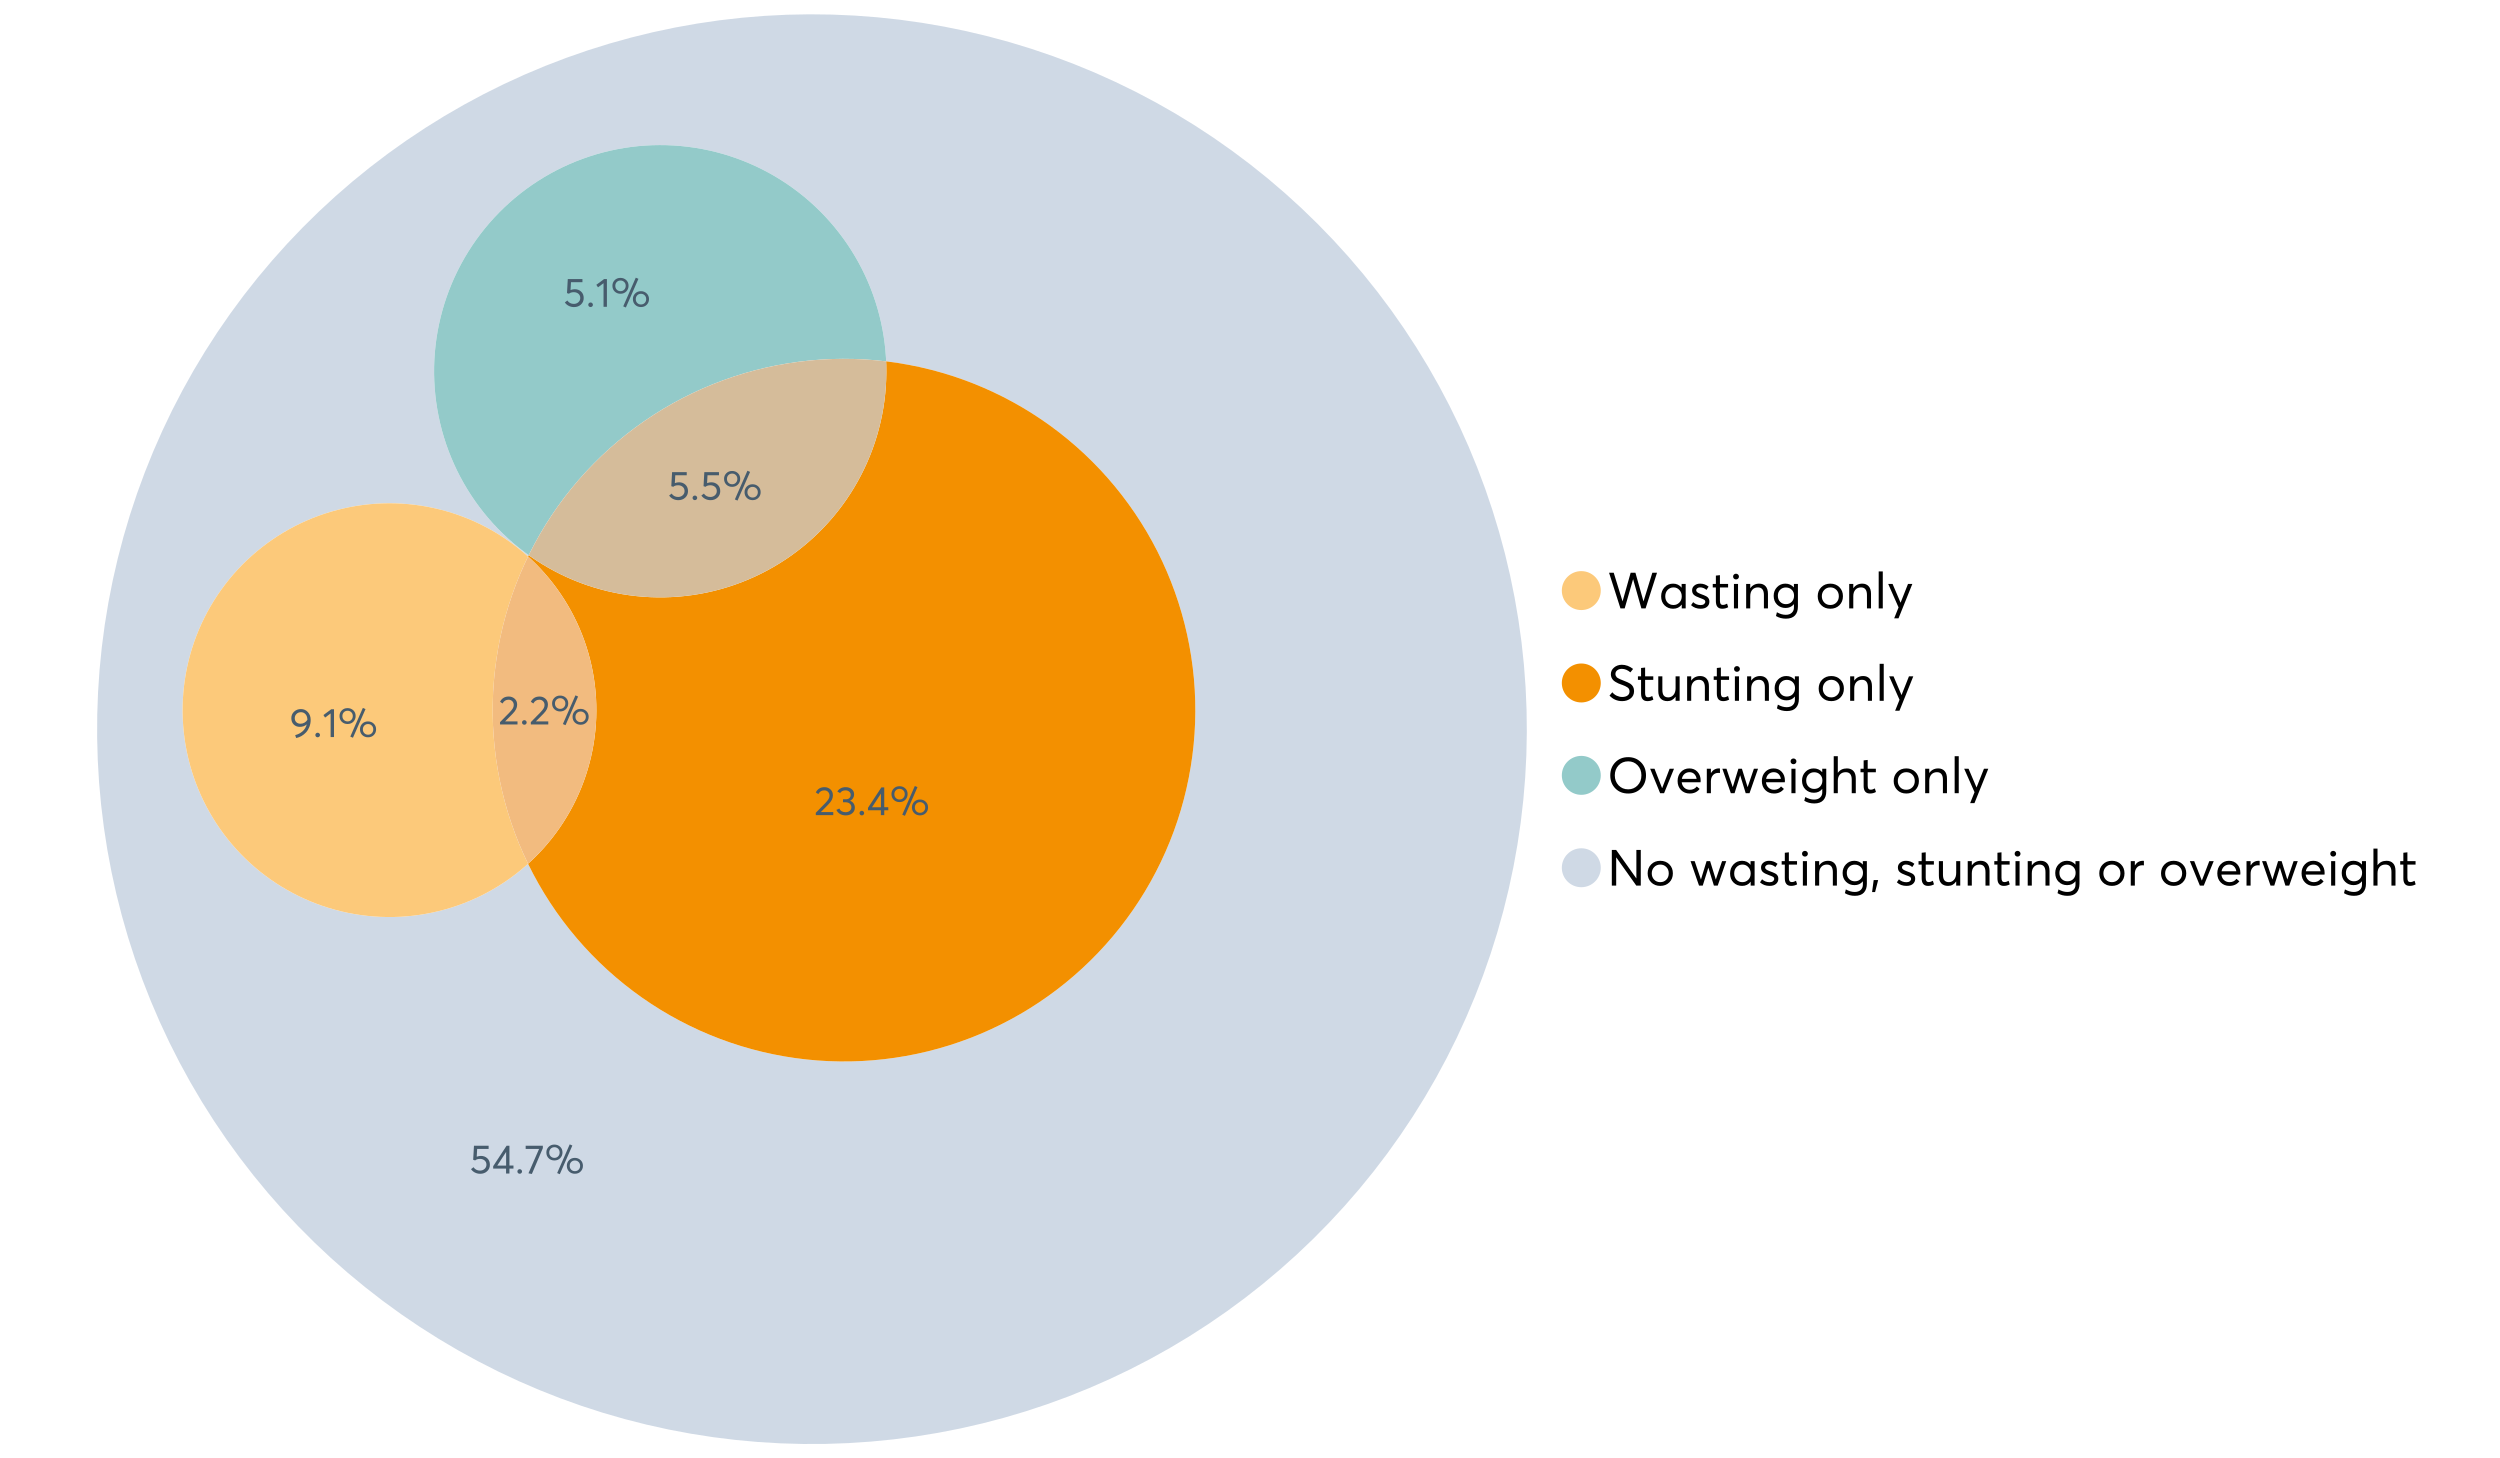 <?xml version="1.0" encoding="UTF-8"?>
<svg xmlns="http://www.w3.org/2000/svg" xmlns:xlink="http://www.w3.org/1999/xlink" width="1234.286pt" height="720pt" viewBox="0 0 1234.286 720" version="1.1">
<defs>
<g>
<symbol overflow="visible" id="glyph0-0">
<path style="stroke:none;" d=""/>
</symbol>
<symbol overflow="visible" id="glyph0-1">
<path style="stroke:none;" d="M 22.234 -17.609 L 24.547 -17.609 L 18.906 0 L 16.828 0 L 12.75 -14.438 L 12.734 -14.438 L 8.578 0 L 6.5 0 L 0.875 -17.609 L 3.172 -17.609 L 7.516 -3.547 L 7.562 -3.547 L 11.531 -17.609 L 13.891 -17.609 L 17.859 -3.5 L 17.891 -3.5 Z M 22.234 -17.609 "/>
</symbol>
<symbol overflow="visible" id="glyph0-2">
<path style="stroke:none;" d="M 11.297 -12.078 L 13.297 -12.078 L 13.297 0 L 11.359 0 L 11.359 -1.906 L 11.344 -1.906 C 10.312 -0.531 8.906 0.156 7.125 0.156 C 5.414 0.156 4 -0.406 2.875 -1.531 C 1.75 -2.656 1.188 -4.129 1.188 -5.953 C 1.188 -7.742 1.742 -9.238 2.859 -10.438 C 3.984 -11.633 5.395 -12.234 7.094 -12.234 C 8.812 -12.234 10.203 -11.578 11.266 -10.266 L 11.297 -10.266 Z M 7.297 -1.688 C 8.422 -1.688 9.379 -2.086 10.172 -2.891 C 10.961 -3.691 11.359 -4.711 11.359 -5.953 C 11.359 -7.191 10.973 -8.238 10.203 -9.094 C 9.441 -9.945 8.477 -10.375 7.312 -10.375 C 6.156 -10.375 5.18 -9.961 4.391 -9.141 C 3.609 -8.328 3.219 -7.266 3.219 -5.953 C 3.219 -4.711 3.594 -3.691 4.344 -2.891 C 5.102 -2.086 6.086 -1.688 7.297 -1.688 Z M 7.297 -1.688 "/>
</symbol>
<symbol overflow="visible" id="glyph0-3">
<path style="stroke:none;" d="M 5.609 0.156 C 3.734 0.156 2.156 -0.426 0.875 -1.594 L 1.906 -3.094 C 2.945 -2.133 4.18 -1.656 5.609 -1.656 C 6.305 -1.656 6.859 -1.812 7.266 -2.125 C 7.68 -2.445 7.891 -2.832 7.891 -3.281 C 7.891 -3.738 7.688 -4.086 7.281 -4.328 C 6.875 -4.566 6.164 -4.859 5.156 -5.203 C 5.094 -5.223 5.047 -5.242 5.016 -5.266 C 3.836 -5.672 2.938 -6.141 2.312 -6.672 C 1.695 -7.203 1.391 -7.973 1.391 -8.984 C 1.391 -9.91 1.766 -10.68 2.516 -11.297 C 3.266 -11.922 4.223 -12.234 5.391 -12.234 C 6.922 -12.234 8.301 -11.738 9.531 -10.75 L 8.484 -9.156 C 7.523 -9.977 6.457 -10.391 5.281 -10.391 C 4.801 -10.391 4.367 -10.258 3.984 -10 C 3.609 -9.738 3.422 -9.398 3.422 -8.984 C 3.422 -8.555 3.609 -8.207 3.984 -7.938 C 4.359 -7.676 4.93 -7.395 5.703 -7.094 C 5.836 -7.039 6.082 -6.945 6.438 -6.812 C 6.789 -6.688 7.023 -6.598 7.141 -6.547 C 7.254 -6.492 7.453 -6.406 7.734 -6.281 C 8.016 -6.164 8.207 -6.078 8.312 -6.016 C 8.414 -5.961 8.566 -5.867 8.766 -5.734 C 8.973 -5.598 9.113 -5.477 9.188 -5.375 C 9.258 -5.281 9.359 -5.148 9.484 -4.984 C 9.609 -4.816 9.695 -4.656 9.75 -4.5 C 9.801 -4.344 9.844 -4.16 9.875 -3.953 C 9.906 -3.742 9.922 -3.523 9.922 -3.297 C 9.922 -2.305 9.547 -1.484 8.797 -0.828 C 8.055 -0.172 6.992 0.156 5.609 0.156 Z M 5.609 0.156 "/>
</symbol>
<symbol overflow="visible" id="glyph0-4">
<path style="stroke:none;" d="M 5.328 0.156 C 3.234 0.156 2.188 -1.094 2.188 -3.594 L 2.188 -10.344 L 0.641 -10.344 L 0.641 -12.078 L 2.188 -12.078 L 2.188 -16.203 L 4.188 -16.422 L 4.188 -12.078 L 8.219 -12.078 L 8.219 -10.344 L 4.188 -10.344 L 4.188 -3.891 C 4.188 -3.148 4.297 -2.602 4.516 -2.25 C 4.742 -1.906 5.133 -1.734 5.688 -1.734 C 6.312 -1.734 6.988 -1.941 7.719 -2.359 L 8.266 -0.594 C 7.367 -0.094 6.391 0.156 5.328 0.156 Z M 5.328 0.156 "/>
</symbol>
<symbol overflow="visible" id="glyph0-5">
<path style="stroke:none;" d="M 3.094 -14.312 C 2.688 -14.312 2.344 -14.445 2.062 -14.719 C 1.789 -15 1.656 -15.336 1.656 -15.734 C 1.656 -16.129 1.789 -16.461 2.062 -16.734 C 2.344 -17.004 2.688 -17.141 3.094 -17.141 C 3.5 -17.141 3.844 -17 4.125 -16.719 C 4.406 -16.438 4.547 -16.109 4.547 -15.734 C 4.547 -15.336 4.406 -15 4.125 -14.719 C 3.844 -14.445 3.5 -14.312 3.094 -14.312 Z M 2.078 0 L 2.078 -12.078 L 4.094 -12.078 L 4.094 0 Z M 2.078 0 "/>
</symbol>
<symbol overflow="visible" id="glyph0-6">
<path style="stroke:none;" d="M 8.344 -12.234 C 9.676 -12.234 10.727 -11.805 11.5 -10.953 C 12.281 -10.098 12.672 -8.836 12.672 -7.172 L 12.672 0 L 10.672 0 L 10.672 -6.594 C 10.672 -9.113 9.688 -10.375 7.719 -10.375 C 6.562 -10.375 5.641 -9.988 4.953 -9.219 C 4.266 -8.445 3.922 -7.383 3.922 -6.031 L 3.922 0 L 1.906 0 L 1.906 -12.078 L 3.922 -12.078 L 3.922 -9.969 L 3.938 -9.969 C 5 -11.477 6.469 -12.234 8.344 -12.234 Z M 8.344 -12.234 "/>
</symbol>
<symbol overflow="visible" id="glyph0-7">
<path style="stroke:none;" d="M 11.094 -12.078 L 13.078 -12.078 L 13.078 -0.922 C 13.078 0.93 12.594 2.391 11.625 3.453 C 10.656 4.523 9.16 5.062 7.141 5.062 C 5.328 5.062 3.691 4.625 2.234 3.75 L 2.703 1.891 C 4.211 2.734 5.66 3.156 7.047 3.156 C 8.348 3.156 9.348 2.816 10.047 2.141 C 10.754 1.473 11.109 0.629 11.109 -0.391 L 11.109 -2.078 L 11.062 -2.078 C 10.051 -0.836 8.688 -0.219 6.969 -0.219 C 5.312 -0.219 3.922 -0.77 2.797 -1.875 C 1.672 -2.988 1.109 -4.43 1.109 -6.203 C 1.109 -7.922 1.66 -9.352 2.766 -10.5 C 3.867 -11.656 5.238 -12.234 6.875 -12.234 C 8.57 -12.234 9.961 -11.617 11.047 -10.391 L 11.094 -10.391 Z M 7.125 -2.109 C 8.332 -2.109 9.305 -2.5 10.047 -3.281 C 10.797 -4.07 11.172 -5.078 11.172 -6.297 C 11.172 -7.492 10.785 -8.469 10.016 -9.219 C 9.242 -9.969 8.281 -10.344 7.125 -10.344 C 5.977 -10.344 5.031 -9.957 4.281 -9.188 C 3.539 -8.426 3.172 -7.457 3.172 -6.281 C 3.172 -5.02 3.551 -4.008 4.312 -3.25 C 5.07 -2.488 6.008 -2.109 7.125 -2.109 Z M 7.125 -2.109 "/>
</symbol>
<symbol overflow="visible" id="glyph0-8">
<path style="stroke:none;" d=""/>
</symbol>
<symbol overflow="visible" id="glyph0-9">
<path style="stroke:none;" d="M 7.422 0.156 C 5.566 0.156 4.062 -0.43 2.906 -1.609 C 1.75 -2.785 1.172 -4.258 1.172 -6.031 C 1.172 -7.801 1.75 -9.273 2.906 -10.453 C 4.062 -11.641 5.566 -12.234 7.422 -12.234 C 9.203 -12.234 10.68 -11.656 11.859 -10.5 C 13.035 -9.344 13.625 -7.852 13.625 -6.031 C 13.625 -4.207 13.035 -2.719 11.859 -1.562 C 10.68 -0.414 9.203 0.156 7.422 0.156 Z M 7.422 -1.688 C 8.598 -1.688 9.586 -2.094 10.391 -2.906 C 11.191 -3.727 11.594 -4.77 11.594 -6.031 C 11.594 -7.301 11.191 -8.344 10.391 -9.156 C 9.598 -9.969 8.609 -10.375 7.422 -10.375 C 6.18 -10.375 5.164 -9.953 4.375 -9.109 C 3.594 -8.273 3.203 -7.242 3.203 -6.016 C 3.203 -4.797 3.594 -3.77 4.375 -2.938 C 5.164 -2.102 6.18 -1.688 7.422 -1.688 Z M 7.422 -1.688 "/>
</symbol>
<symbol overflow="visible" id="glyph0-10">
<path style="stroke:none;" d="M 2.078 0 L 2.078 -18.266 L 4.094 -18.266 L 4.094 0 Z M 2.078 0 "/>
</symbol>
<symbol overflow="visible" id="glyph0-11">
<path style="stroke:none;" d="M 10.344 -12.078 L 12.484 -12.078 L 5.656 4.906 L 3.516 4.906 L 5.688 -0.5 L 0.578 -12.078 L 2.734 -12.078 L 6.656 -2.875 L 6.703 -2.875 Z M 10.344 -12.078 "/>
</symbol>
<symbol overflow="visible" id="glyph0-12">
<path style="stroke:none;" d="M 7.344 0.156 C 4.875 0.156 2.789 -0.754 1.094 -2.578 L 2.484 -4.219 C 3.098 -3.457 3.844 -2.879 4.719 -2.484 C 5.594 -2.086 6.477 -1.891 7.375 -1.891 C 8.457 -1.891 9.328 -2.129 9.984 -2.609 C 10.641 -3.086 10.969 -3.75 10.969 -4.594 C 10.969 -5.051 10.891 -5.445 10.734 -5.781 C 10.578 -6.113 10.305 -6.406 9.922 -6.656 C 9.547 -6.914 9.176 -7.125 8.812 -7.281 C 8.457 -7.438 7.953 -7.641 7.297 -7.891 C 7.18 -7.941 7.086 -7.973 7.016 -7.984 C 6.367 -8.223 5.844 -8.426 5.438 -8.594 C 5.039 -8.77 4.582 -9.016 4.062 -9.328 C 3.539 -9.641 3.133 -9.957 2.844 -10.281 C 2.551 -10.602 2.297 -11.008 2.078 -11.5 C 1.867 -11.988 1.766 -12.531 1.766 -13.125 C 1.766 -14.438 2.285 -15.535 3.328 -16.422 C 4.367 -17.316 5.641 -17.773 7.141 -17.797 C 9.129 -17.797 10.992 -17.109 12.734 -15.734 L 11.406 -14.047 C 10.039 -15.203 8.617 -15.781 7.141 -15.781 C 6.285 -15.781 5.551 -15.551 4.938 -15.094 C 4.32 -14.645 4.016 -14.02 4.016 -13.219 C 4.016 -12.895 4.082 -12.594 4.219 -12.312 C 4.352 -12.039 4.5 -11.816 4.656 -11.641 C 4.82 -11.473 5.113 -11.281 5.531 -11.062 C 5.945 -10.852 6.273 -10.691 6.516 -10.578 C 6.754 -10.473 7.172 -10.305 7.766 -10.078 C 9.586 -9.379 10.785 -8.832 11.359 -8.438 C 12.598 -7.594 13.219 -6.383 13.219 -4.812 C 13.219 -3.258 12.645 -2.039 11.5 -1.156 C 10.352 -0.281 8.969 0.156 7.344 0.156 Z M 7.344 0.156 "/>
</symbol>
<symbol overflow="visible" id="glyph0-13">
<path style="stroke:none;" d="M 10.203 -12.078 L 12.203 -12.078 L 12.203 0 L 10.203 0 L 10.203 -2.016 L 10.172 -2.016 C 9.16 -0.566 7.836 0.156 6.203 0.156 C 4.766 0.156 3.645 -0.258 2.844 -1.094 C 2.051 -1.938 1.656 -3.203 1.656 -4.891 L 1.656 -12.078 L 3.672 -12.078 L 3.672 -5.453 C 3.672 -4.117 3.914 -3.156 4.406 -2.562 C 4.895 -1.977 5.633 -1.688 6.625 -1.688 C 7.613 -1.688 8.457 -2.094 9.156 -2.906 C 9.852 -3.727 10.203 -4.836 10.203 -6.234 Z M 10.203 -12.078 "/>
</symbol>
<symbol overflow="visible" id="glyph0-14">
<path style="stroke:none;" d="M 10.328 0.156 C 7.711 0.156 5.582 -0.691 3.938 -2.391 C 2.289 -4.086 1.469 -6.223 1.469 -8.797 C 1.469 -11.379 2.289 -13.523 3.938 -15.234 C 5.582 -16.941 7.711 -17.797 10.328 -17.797 C 12.836 -17.797 14.926 -16.961 16.594 -15.297 C 18.27 -13.629 19.109 -11.469 19.109 -8.812 C 19.109 -6.164 18.27 -4.008 16.594 -2.344 C 14.926 -0.676 12.836 0.156 10.328 0.156 Z M 10.328 -1.906 C 12.172 -1.906 13.719 -2.555 14.969 -3.859 C 16.219 -5.16 16.844 -6.812 16.844 -8.812 C 16.844 -10.82 16.219 -12.477 14.969 -13.781 C 13.719 -15.082 12.172 -15.734 10.328 -15.734 C 8.391 -15.734 6.801 -15.066 5.562 -13.734 C 4.32 -12.398 3.703 -10.754 3.703 -8.797 C 3.703 -6.848 4.32 -5.211 5.562 -3.891 C 6.801 -2.566 8.391 -1.906 10.328 -1.906 Z M 10.328 -1.906 "/>
</symbol>
<symbol overflow="visible" id="glyph0-15">
<path style="stroke:none;" d="M 10.203 -12.078 L 12.375 -12.078 L 7.469 0 L 5.531 0 L 0.594 -12.078 L 2.75 -12.078 L 6.469 -2.562 L 6.547 -2.562 Z M 10.203 -12.078 "/>
</symbol>
<symbol overflow="visible" id="glyph0-16">
<path style="stroke:none;" d="M 12.562 -6.234 C 12.562 -6.098 12.551 -5.922 12.531 -5.703 L 12.5 -5.406 L 3.203 -5.406 C 3.336 -4.281 3.77 -3.379 4.5 -2.703 C 5.238 -2.023 6.156 -1.688 7.25 -1.688 C 8.656 -1.688 9.785 -2.234 10.641 -3.328 L 12.062 -2.109 C 10.883 -0.598 9.254 0.156 7.172 0.156 C 5.43 0.156 3.992 -0.414 2.859 -1.562 C 1.734 -2.719 1.172 -4.207 1.172 -6.031 C 1.172 -7.832 1.719 -9.316 2.812 -10.484 C 3.914 -11.648 5.297 -12.234 6.953 -12.234 C 8.617 -12.234 9.969 -11.672 11 -10.547 C 12.039 -9.422 12.562 -7.984 12.562 -6.234 Z M 9.406 -9.469 C 8.789 -10.07 8.004 -10.375 7.047 -10.375 C 6.086 -10.375 5.266 -10.078 4.578 -9.484 C 3.891 -8.898 3.457 -8.098 3.281 -7.078 L 10.562 -7.078 C 10.406 -8.078 10.02 -8.875 9.406 -9.469 Z M 9.406 -9.469 "/>
</symbol>
<symbol overflow="visible" id="glyph0-17">
<path style="stroke:none;" d="M 7.891 -12.234 C 8.141 -12.234 8.305 -12.223 8.391 -12.203 L 8.391 -9.969 C 8.023 -10.008 7.758 -10.031 7.594 -10.031 C 6.469 -10.031 5.57 -9.641 4.906 -8.859 C 4.25 -8.078 3.922 -7.066 3.922 -5.828 L 3.922 0 L 1.906 0 L 1.906 -12.078 L 3.922 -12.078 L 3.922 -9.953 L 3.938 -9.953 C 4.883 -11.473 6.203 -12.234 7.891 -12.234 Z M 7.891 -12.234 "/>
</symbol>
<symbol overflow="visible" id="glyph0-18">
<path style="stroke:none;" d="M 16.297 -12.078 L 18.344 -12.078 L 14.141 0 L 12.25 0 L 9.531 -8.812 L 9.5 -8.812 L 6.75 0 L 4.906 0 L 0.719 -12.078 L 2.75 -12.078 L 5.828 -3.047 L 5.875 -3.047 L 8.641 -12.078 L 10.375 -12.078 L 13.172 -3.047 L 13.219 -3.047 Z M 16.297 -12.078 "/>
</symbol>
<symbol overflow="visible" id="glyph0-19">
<path style="stroke:none;" d="M 8.406 -12.234 C 9.781 -12.234 10.852 -11.816 11.625 -10.984 C 12.406 -10.16 12.797 -8.914 12.797 -7.25 L 12.797 0 L 10.797 0 L 10.797 -6.672 C 10.797 -9.141 9.812 -10.375 7.844 -10.375 C 6.633 -10.375 5.676 -9.992 4.969 -9.234 C 4.27 -8.473 3.922 -7.422 3.922 -6.078 L 3.922 0 L 1.906 0 L 1.906 -18.266 L 3.922 -18.266 L 3.922 -10.094 L 3.969 -10.094 C 4.977 -11.52 6.457 -12.234 8.406 -12.234 Z M 8.406 -12.234 "/>
</symbol>
<symbol overflow="visible" id="glyph0-20">
<path style="stroke:none;" d="M 14.359 -17.609 L 16.531 -17.609 L 16.531 0 L 14.312 0 L 4.438 -13.891 L 4.391 -13.891 L 4.391 0 L 2.234 0 L 2.234 -17.609 L 4.359 -17.609 L 14.312 -3.578 L 14.359 -3.578 Z M 14.359 -17.609 "/>
</symbol>
<symbol overflow="visible" id="glyph0-21">
<path style="stroke:none;" d="M 0.797 3.219 L 1.594 -2.734 L 3.797 -2.734 L 2.281 3.219 Z M 0.797 3.219 "/>
</symbol>
<symbol overflow="visible" id="glyph1-0">
<path style="stroke:none;" d=""/>
</symbol>
<symbol overflow="visible" id="glyph1-1">
<path style="stroke:none;" d="M 3.328 -1.531 L 9.406 -1.531 L 9.406 0 L 0.797 0 L 0.781 -1.156 L 5.469 -5.938 C 6.156 -6.656 6.676 -7.289 7.031 -7.844 C 7.383 -8.406 7.562 -8.992 7.562 -9.609 C 7.562 -10.367 7.32 -10.992 6.844 -11.484 C 6.363 -11.984 5.742 -12.234 4.984 -12.234 C 3.672 -12.234 2.688 -11.613 2.031 -10.375 L 0.797 -11.219 C 1.672 -12.945 3.098 -13.812 5.078 -13.812 C 6.223 -13.812 7.203 -13.445 8.016 -12.719 C 8.828 -11.988 9.234 -11.016 9.234 -9.797 C 9.234 -9.004 9.051 -8.25 8.688 -7.531 C 8.332 -6.812 7.734 -6.031 6.891 -5.188 L 3.328 -1.578 Z M 3.328 -1.531 "/>
</symbol>
<symbol overflow="visible" id="glyph1-2">
<path style="stroke:none;" d="M 2.406 0.125 C 2.07 0.125 1.797 0.016 1.578 -0.203 C 1.359 -0.422 1.25 -0.688 1.25 -1 C 1.25 -1.312 1.359 -1.578 1.578 -1.797 C 1.797 -2.023 2.07 -2.141 2.406 -2.141 C 2.719 -2.141 2.984 -2.023 3.203 -1.797 C 3.43 -1.578 3.547 -1.312 3.547 -1 C 3.547 -0.688 3.43 -0.422 3.203 -0.203 C 2.984 0.016 2.719 0.125 2.406 0.125 Z M 2.406 0.125 "/>
</symbol>
<symbol overflow="visible" id="glyph1-3">
<path style="stroke:none;" d="M 7.531 0.344 L 6.219 -0.219 L 12.422 -14.391 L 13.734 -13.812 Z M 4.859 -6.438 C 3.742 -6.438 2.801 -6.801 2.031 -7.531 C 1.27 -8.27 0.891 -9.223 0.891 -10.391 C 0.891 -11.473 1.258 -12.391 2 -13.141 C 2.738 -13.898 3.691 -14.281 4.859 -14.281 C 5.984 -14.281 6.93 -13.922 7.703 -13.203 C 8.473 -12.484 8.859 -11.547 8.859 -10.391 C 8.859 -9.285 8.484 -8.348 7.734 -7.578 C 6.992 -6.816 6.035 -6.438 4.859 -6.438 Z M 4.891 -7.719 C 5.641 -7.719 6.254 -7.973 6.734 -8.484 C 7.211 -8.992 7.453 -9.625 7.453 -10.375 C 7.453 -11.145 7.203 -11.77 6.703 -12.25 C 6.211 -12.738 5.609 -12.984 4.891 -12.984 C 4.129 -12.984 3.508 -12.734 3.031 -12.234 C 2.551 -11.734 2.312 -11.113 2.312 -10.375 C 2.312 -9.582 2.555 -8.941 3.047 -8.453 C 3.535 -7.961 4.148 -7.719 4.891 -7.719 Z M 14.969 0.125 C 13.852 0.125 12.91 -0.238 12.141 -0.969 C 11.379 -1.707 11 -2.656 11 -3.812 C 11 -4.895 11.367 -5.816 12.109 -6.578 C 12.859 -7.336 13.812 -7.719 14.969 -7.719 C 16.082 -7.719 17.023 -7.348 17.797 -6.609 C 18.566 -5.879 18.953 -4.945 18.953 -3.812 C 18.953 -2.707 18.582 -1.773 17.844 -1.016 C 17.113 -0.254 16.156 0.125 14.969 0.125 Z M 14.969 -1.156 C 15.738 -1.156 16.363 -1.406 16.844 -1.906 C 17.32 -2.414 17.562 -3.039 17.562 -3.781 C 17.562 -4.57 17.312 -5.207 16.812 -5.688 C 16.312 -6.176 15.695 -6.422 14.969 -6.422 C 14.219 -6.422 13.602 -6.164 13.125 -5.656 C 12.656 -5.156 12.422 -4.531 12.422 -3.781 C 12.422 -3.008 12.664 -2.379 13.156 -1.891 C 13.645 -1.398 14.25 -1.156 14.969 -1.156 Z M 14.969 -1.156 "/>
</symbol>
<symbol overflow="visible" id="glyph1-4">
<path style="stroke:none;" d="M 5.688 -8.688 C 6.945 -8.688 8 -8.289 8.844 -7.5 C 9.688 -6.707 10.109 -5.648 10.109 -4.328 C 10.109 -3.023 9.648 -1.953 8.734 -1.109 C 7.816 -0.273 6.688 0.141 5.344 0.141 C 4.395 0.141 3.52 -0.062 2.719 -0.469 C 1.914 -0.875 1.273 -1.438 0.797 -2.156 L 2.047 -3.109 C 2.367 -2.586 2.805 -2.176 3.359 -1.875 C 3.91 -1.582 4.531 -1.438 5.219 -1.438 C 6.113 -1.438 6.867 -1.711 7.484 -2.266 C 8.098 -2.816 8.406 -3.508 8.406 -4.344 C 8.406 -5.238 8.098 -5.941 7.484 -6.453 C 6.867 -6.961 6.125 -7.219 5.25 -7.219 C 4.207 -7.219 3.398 -6.961 2.828 -6.453 L 1.859 -6.766 L 2.25 -13.703 L 9.484 -13.703 L 9.484 -12.141 L 3.828 -12.141 L 3.609 -8.297 C 4.367 -8.555 5.062 -8.688 5.688 -8.688 Z M 5.688 -8.688 "/>
</symbol>
<symbol overflow="visible" id="glyph1-5">
<path style="stroke:none;" d="M 6.984 0 L 6.984 -2.406 L 0.625 -2.406 L 0.625 -3.609 L 7.234 -13.703 L 8.656 -13.703 L 8.656 -3.922 L 10.641 -3.922 L 10.641 -2.406 L 8.656 -2.406 L 8.656 0 Z M 2.625 -3.891 L 7.016 -3.891 L 7.016 -10.641 Z M 2.625 -3.891 "/>
</symbol>
<symbol overflow="visible" id="glyph1-6">
<path style="stroke:none;" d="M 0.531 -13.703 L 9.016 -13.703 L 9.016 -12.516 L 3.594 0.234 L 1.906 -0.094 L 7.156 -12.141 L 0.531 -12.141 Z M 0.531 -13.703 "/>
</symbol>
<symbol overflow="visible" id="glyph1-7">
<path style="stroke:none;" d="M 5.688 -13.812 C 7.051 -13.812 8.191 -13.312 9.109 -12.312 C 10.023 -11.32 10.484 -10.031 10.484 -8.438 C 10.484 -7.238 10.273 -6.109 9.859 -5.047 C 9.453 -3.984 8.91 -3.082 8.234 -2.344 C 7.555 -1.602 6.797 -0.988 5.953 -0.5 C 5.109 -0.02 4.234 0.305 3.328 0.484 L 2.844 -0.953 C 4.207 -1.297 5.398 -1.906 6.422 -2.781 C 7.453 -3.656 8.16 -4.801 8.547 -6.219 L 8.516 -6.234 C 7.598 -5.43 6.461 -5.031 5.109 -5.031 C 3.898 -5.031 2.898 -5.422 2.109 -6.203 C 1.328 -6.984 0.938 -8.023 0.938 -9.328 C 0.938 -10.609 1.391 -11.676 2.297 -12.531 C 3.203 -13.383 4.332 -13.812 5.688 -13.812 Z M 5.469 -6.578 C 6.156 -6.578 6.801 -6.75 7.406 -7.094 C 8.008 -7.438 8.492 -7.895 8.859 -8.469 L 8.859 -8.578 C 8.859 -9.68 8.562 -10.57 7.969 -11.25 C 7.375 -11.926 6.617 -12.266 5.703 -12.266 C 4.797 -12.266 4.055 -11.977 3.484 -11.406 C 2.91 -10.832 2.625 -10.141 2.625 -9.328 C 2.625 -8.504 2.883 -7.836 3.406 -7.328 C 3.926 -6.828 4.613 -6.578 5.469 -6.578 Z M 5.469 -6.578 "/>
</symbol>
<symbol overflow="visible" id="glyph1-8">
<path style="stroke:none;" d="M 3.984 0 L 3.984 -11.656 L 1.25 -9.609 L 0.422 -10.859 L 4.266 -13.703 L 5.656 -13.703 L 5.656 0 Z M 3.984 0 "/>
</symbol>
<symbol overflow="visible" id="glyph1-9">
<path style="stroke:none;" d="M 7.344 -7.094 C 8.07 -6.812 8.641 -6.375 9.047 -5.781 C 9.461 -5.188 9.672 -4.484 9.672 -3.672 C 9.672 -2.555 9.25 -1.645 8.406 -0.938 C 7.57 -0.227 6.52 0.125 5.25 0.125 C 4.113 0.125 3.133 -0.117 2.312 -0.609 C 1.5 -1.109 0.914 -1.77 0.562 -2.594 L 2.016 -3.266 C 2.555 -2.055 3.598 -1.453 5.141 -1.453 C 5.941 -1.453 6.613 -1.68 7.156 -2.141 C 7.695 -2.598 7.969 -3.191 7.969 -3.922 C 7.969 -4.617 7.707 -5.195 7.188 -5.656 C 6.676 -6.125 5.938 -6.359 4.969 -6.359 L 3.828 -6.359 L 3.828 -7.828 L 5.156 -7.828 C 5.988 -7.828 6.609 -8.035 7.016 -8.453 C 7.43 -8.867 7.641 -9.391 7.641 -10.016 C 7.641 -10.672 7.391 -11.203 6.891 -11.609 C 6.398 -12.023 5.789 -12.234 5.062 -12.234 C 3.883 -12.234 2.992 -11.789 2.391 -10.906 L 1.031 -11.641 C 1.406 -12.305 1.941 -12.832 2.641 -13.219 C 3.336 -13.613 4.16 -13.812 5.109 -13.812 C 6.316 -13.812 7.316 -13.488 8.109 -12.844 C 8.91 -12.195 9.312 -11.328 9.312 -10.234 C 9.312 -9.555 9.141 -8.941 8.797 -8.391 C 8.453 -7.836 7.969 -7.414 7.344 -7.125 Z M 7.344 -7.094 "/>
</symbol>
</g>
</defs>
<g id="surface30339">
<path style=" stroke:none;fill-rule:nonzero;fill:rgb(98.824%,78.824%,47.843%);fill-opacity:1;" d="M 790.324 291.582 C 790.324 296.891 786.02 301.195 780.711 301.195 C 775.398 301.195 771.094 296.891 771.094 291.582 C 771.094 286.273 775.398 281.969 780.711 281.969 C 786.02 281.969 790.324 286.273 790.324 291.582 "/>
<g style="fill:rgb(0%,0%,0%);fill-opacity:1;">
  <use xlink:href="#glyph0-1" x="793.543" y="300.387"/>
  <use xlink:href="#glyph0-2" x="818.944" y="300.387"/>
  <use xlink:href="#glyph0-3" x="834.026" y="300.387"/>
  <use xlink:href="#glyph0-4" x="844.965" y="300.387"/>
  <use xlink:href="#glyph0-5" x="853.994" y="300.387"/>
  <use xlink:href="#glyph0-6" x="860.195" y="300.387"/>
  <use xlink:href="#glyph0-7" x="874.583" y="300.387"/>
  <use xlink:href="#glyph0-8" x="889.441" y="300.387"/>
  <use xlink:href="#glyph0-9" x="896.263" y="300.387"/>
  <use xlink:href="#glyph0-6" x="911.072" y="300.387"/>
  <use xlink:href="#glyph0-10" x="925.459" y="300.387"/>
  <use xlink:href="#glyph0-11" x="931.66" y="300.387"/>
</g>
<path style=" stroke:none;fill-rule:nonzero;fill:rgb(95.294%,56.471%,0%);fill-opacity:1;" d="M 790.324 337.195 C 790.324 342.504 786.02 346.809 780.711 346.809 C 775.398 346.809 771.094 342.504 771.094 337.195 C 771.094 331.883 775.398 327.578 780.711 327.578 C 786.02 327.578 790.324 331.883 790.324 337.195 "/>
<g style="fill:rgb(0%,0%,0%);fill-opacity:1;">
  <use xlink:href="#glyph0-12" x="793.543" y="346"/>
  <use xlink:href="#glyph0-4" x="808.029" y="346"/>
  <use xlink:href="#glyph0-13" x="817.059" y="346"/>
  <use xlink:href="#glyph0-6" x="831.049" y="346"/>
  <use xlink:href="#glyph0-4" x="845.436" y="346"/>
  <use xlink:href="#glyph0-5" x="854.465" y="346"/>
  <use xlink:href="#glyph0-6" x="860.667" y="346"/>
  <use xlink:href="#glyph0-7" x="875.054" y="346"/>
  <use xlink:href="#glyph0-8" x="889.913" y="346"/>
  <use xlink:href="#glyph0-9" x="896.734" y="346"/>
  <use xlink:href="#glyph0-6" x="911.543" y="346"/>
  <use xlink:href="#glyph0-10" x="925.93" y="346"/>
  <use xlink:href="#glyph0-11" x="932.132" y="346"/>
</g>
<path style=" stroke:none;fill-rule:nonzero;fill:rgb(57.647%,79.216%,78.824%);fill-opacity:1;" d="M 790.324 382.805 C 790.324 388.117 786.02 392.422 780.711 392.422 C 775.398 392.422 771.094 388.117 771.094 382.805 C 771.094 377.496 775.398 373.191 780.711 373.191 C 786.02 373.191 790.324 377.496 790.324 382.805 "/>
<g style="fill:rgb(0%,0%,0%);fill-opacity:1;">
  <use xlink:href="#glyph0-14" x="793.543" y="391.613"/>
  <use xlink:href="#glyph0-15" x="814.107" y="391.613"/>
  <use xlink:href="#glyph0-16" x="827.08" y="391.613"/>
  <use xlink:href="#glyph0-17" x="840.773" y="391.613"/>
  <use xlink:href="#glyph0-18" x="849.628" y="391.613"/>
  <use xlink:href="#glyph0-16" x="868.679" y="391.613"/>
  <use xlink:href="#glyph0-5" x="882.372" y="391.613"/>
  <use xlink:href="#glyph0-7" x="888.573" y="391.613"/>
  <use xlink:href="#glyph0-19" x="903.432" y="391.613"/>
  <use xlink:href="#glyph0-4" x="917.918" y="391.613"/>
  <use xlink:href="#glyph0-8" x="926.947" y="391.613"/>
  <use xlink:href="#glyph0-9" x="933.769" y="391.613"/>
  <use xlink:href="#glyph0-6" x="948.578" y="391.613"/>
  <use xlink:href="#glyph0-10" x="962.965" y="391.613"/>
  <use xlink:href="#glyph0-11" x="969.166" y="391.613"/>
</g>
<path style=" stroke:none;fill-rule:nonzero;fill:rgb(81.176%,85.098%,89.804%);fill-opacity:1;" d="M 790.324 428.418 C 790.324 433.727 786.02 438.031 780.711 438.031 C 775.398 438.031 771.094 433.727 771.094 428.418 C 771.094 423.109 775.398 418.805 780.711 418.805 C 786.02 418.805 790.324 423.109 790.324 428.418 "/>
<g style="fill:rgb(0%,0%,0%);fill-opacity:1;">
  <use xlink:href="#glyph0-20" x="793.543" y="437.223"/>
  <use xlink:href="#glyph0-9" x="812.296" y="437.223"/>
  <use xlink:href="#glyph0-8" x="827.105" y="437.223"/>
  <use xlink:href="#glyph0-18" x="833.926" y="437.223"/>
  <use xlink:href="#glyph0-2" x="852.977" y="437.223"/>
  <use xlink:href="#glyph0-3" x="868.059" y="437.223"/>
  <use xlink:href="#glyph0-4" x="878.998" y="437.223"/>
  <use xlink:href="#glyph0-5" x="888.027" y="437.223"/>
  <use xlink:href="#glyph0-6" x="894.229" y="437.223"/>
  <use xlink:href="#glyph0-7" x="908.616" y="437.223"/>
  <use xlink:href="#glyph0-21" x="923.474" y="437.223"/>
  <use xlink:href="#glyph0-8" x="928.808" y="437.223"/>
  <use xlink:href="#glyph0-3" x="935.629" y="437.223"/>
  <use xlink:href="#glyph0-4" x="946.568" y="437.223"/>
  <use xlink:href="#glyph0-13" x="955.598" y="437.223"/>
  <use xlink:href="#glyph0-6" x="969.588" y="437.223"/>
  <use xlink:href="#glyph0-4" x="983.975" y="437.223"/>
  <use xlink:href="#glyph0-5" x="993.004" y="437.223"/>
  <use xlink:href="#glyph0-6" x="999.206" y="437.223"/>
  <use xlink:href="#glyph0-7" x="1013.593" y="437.223"/>
  <use xlink:href="#glyph0-8" x="1028.452" y="437.223"/>
  <use xlink:href="#glyph0-9" x="1035.273" y="437.223"/>
  <use xlink:href="#glyph0-17" x="1050.082" y="437.223"/>
  <use xlink:href="#glyph0-8" x="1058.938" y="437.223"/>
  <use xlink:href="#glyph0-9" x="1065.759" y="437.223"/>
  <use xlink:href="#glyph0-15" x="1080.568" y="437.223"/>
  <use xlink:href="#glyph0-16" x="1093.541" y="437.223"/>
  <use xlink:href="#glyph0-17" x="1107.234" y="437.223"/>
  <use xlink:href="#glyph0-18" x="1116.09" y="437.223"/>
  <use xlink:href="#glyph0-16" x="1135.14" y="437.223"/>
  <use xlink:href="#glyph0-5" x="1148.833" y="437.223"/>
  <use xlink:href="#glyph0-7" x="1155.034" y="437.223"/>
  <use xlink:href="#glyph0-19" x="1169.893" y="437.223"/>
  <use xlink:href="#glyph0-4" x="1184.379" y="437.223"/>
</g>
<path style=" stroke:none;fill-rule:nonzero;fill:rgb(81.176%,85.098%,89.804%);fill-opacity:1;" d="M 407.684 712.875 L 418.82 712.484 L 429.938 711.742 L 441.027 710.648 L 452.078 709.207 L 463.078 707.418 L 474.012 705.281 L 484.875 702.801 L 495.656 699.977 L 506.344 696.816 L 516.922 693.316 L 527.387 689.488 L 537.727 685.332 L 547.926 680.848 L 557.984 676.047 L 567.883 670.93 L 577.613 665.504 L 587.172 659.77 L 596.539 653.738 L 605.715 647.418 L 614.688 640.809 L 623.445 633.918 L 631.98 626.754 L 640.289 619.324 L 648.355 611.641 L 656.176 603.699 L 663.742 595.52 L 671.047 587.105 L 678.078 578.461 L 684.84 569.602 L 691.312 560.535 L 697.5 551.266 L 703.391 541.805 L 708.977 532.164 L 714.258 522.355 L 719.23 512.379 L 723.879 502.254 L 728.211 491.984 L 732.215 481.586 L 735.887 471.066 L 739.227 460.434 L 742.227 449.703 L 744.891 438.883 L 747.207 427.984 L 749.184 417.016 L 750.809 405.992 L 752.086 394.922 L 753.012 383.82 L 753.59 372.691 L 753.816 361.551 L 753.688 350.406 L 753.207 339.273 L 752.379 328.16 L 751.199 317.082 L 749.668 306.043 L 747.793 295.059 L 745.57 284.141 L 743.004 273.297 L 740.094 262.539 L 736.848 251.879 L 733.27 241.328 L 729.355 230.895 L 725.117 220.586 L 720.555 210.422 L 715.672 200.406 L 710.477 190.547 L 704.973 180.855 L 699.168 171.348 L 693.062 162.023 L 686.668 152.898 L 679.988 143.98 L 673.027 135.277 L 665.801 126.797 L 658.305 118.551 L 650.555 110.543 L 642.555 102.785 L 634.316 95.285 L 625.84 88.047 L 617.145 81.082 L 608.23 74.395 L 599.113 67.988 L 589.797 61.875 L 580.289 56.062 L 570.605 50.551 L 560.75 45.344 L 550.738 40.457 L 540.578 35.883 L 530.273 31.637 L 519.844 27.715 L 509.297 24.125 L 498.637 20.867 L 487.883 17.953 L 477.043 15.375 L 466.125 13.141 L 455.145 11.254 L 444.105 9.715 L 433.027 8.527 L 421.914 7.688 L 410.781 7.199 L 399.641 7.062 L 388.5 7.277 L 377.371 7.844 L 366.266 8.762 L 355.195 10.027 L 344.168 11.645 L 333.199 13.609 L 322.297 15.918 L 311.477 18.57 L 300.742 21.562 L 290.109 24.891 L 279.582 28.555 L 269.18 32.551 L 258.91 36.871 L 248.781 41.512 L 238.801 46.473 L 228.984 51.746 L 219.34 57.324 L 209.875 63.207 L 200.602 69.387 L 191.527 75.852 L 182.66 82.602 L 174.012 89.629 L 165.59 96.926 L 157.402 104.484 L 149.457 112.301 L 141.762 120.359 L 134.328 128.66 L 127.156 137.188 L 120.258 145.941 L 113.641 154.906 L 107.309 164.074 L 101.273 173.441 L 95.531 182.992 L 90.098 192.719 L 84.969 202.613 L 80.16 212.664 L 75.668 222.863 L 71.5 233.199 L 67.66 243.66 L 64.156 254.234 L 60.984 264.918 L 58.152 275.695 L 55.66 286.559 L 53.516 297.492 L 51.715 308.488 L 50.262 319.535 L 49.16 330.625 L 48.406 341.742 L 48.008 352.879 L 47.957 364.023 L 48.262 375.16 L 48.914 386.285 L 49.922 397.383 L 51.277 408.445 L 52.98 419.457 L 55.031 430.41 L 57.426 441.293 L 60.164 452.094 L 63.238 462.805 L 66.652 473.41 L 70.398 483.906 L 74.477 494.277 L 78.879 504.512 L 83.602 514.605 L 88.641 524.547 L 93.988 534.32 L 99.645 543.922 L 105.602 553.34 L 111.852 562.562 L 118.391 571.586 L 125.211 580.398 L 132.305 588.992 L 139.668 597.355 L 147.293 605.484 L 155.168 613.367 L 163.289 620.996 L 171.648 628.367 L 180.234 635.469 L 189.039 642.297 L 198.055 648.844 L 207.277 655.105 L 216.688 661.066 L 226.285 666.734 L 236.055 672.09 L 245.988 677.141 L 256.078 681.871 L 266.312 686.281 L 276.68 690.367 L 287.168 694.121 L 297.773 697.547 L 308.48 700.633 L 319.281 703.379 L 330.16 705.785 L 341.113 707.844 L 352.121 709.559 L 363.184 710.922 L 374.277 711.938 L 385.402 712.602 L 396.543 712.914 Z M 409.09 523.898 L 403.625 523.574 L 398.172 523.074 L 392.738 522.402 L 387.324 521.562 L 381.941 520.547 L 376.598 519.367 L 371.289 518.016 L 366.027 516.5 L 360.816 514.816 L 355.66 512.973 L 350.562 510.965 L 345.535 508.797 L 340.578 506.469 L 335.695 503.988 L 330.891 501.355 L 326.176 498.574 L 321.551 495.641 L 317.02 492.566 L 312.59 489.348 L 308.262 485.992 L 304.039 482.5 L 299.934 478.879 L 295.941 475.129 L 292.07 471.254 L 288.324 467.262 L 284.707 463.148 L 281.219 458.926 L 277.867 454.598 L 274.652 450.164 L 271.582 445.629 L 268.656 441 L 265.875 436.281 L 263.246 431.477 L 260.77 426.594 L 260.703 426.453 L 259.18 427.816 L 256.711 429.887 L 254.176 431.883 L 251.578 433.797 L 248.926 435.625 L 246.211 437.371 L 243.445 439.031 L 240.629 440.602 L 237.766 442.082 L 234.855 443.473 L 231.902 444.77 L 228.91 445.973 L 225.883 447.082 L 222.82 448.094 L 219.727 449.008 L 216.605 449.824 L 213.461 450.543 L 210.297 451.16 L 207.113 451.68 L 203.914 452.098 L 200.707 452.414 L 197.488 452.629 L 194.266 452.742 L 191.039 452.75 L 187.816 452.66 L 184.598 452.469 L 181.387 452.176 L 178.184 451.781 L 174.996 451.285 L 171.828 450.688 L 168.68 449.992 L 165.555 449.195 L 162.453 448.305 L 159.387 447.312 L 156.348 446.227 L 153.348 445.043 L 150.387 443.766 L 147.469 442.398 L 144.594 440.938 L 141.766 439.387 L 138.988 437.746 L 136.262 436.02 L 133.594 434.207 L 130.984 432.312 L 128.438 430.336 L 125.953 428.281 L 123.531 426.148 L 121.184 423.941 L 118.902 421.66 L 116.695 419.309 L 114.566 416.887 L 112.512 414.398 L 110.539 411.848 L 108.645 409.238 L 106.836 406.566 L 105.113 403.84 L 103.477 401.062 L 101.926 398.234 L 100.469 395.355 L 99.102 392.438 L 97.828 389.473 L 96.648 386.473 L 95.562 383.434 L 94.574 380.363 L 93.684 377.266 L 92.895 374.141 L 92.199 370.988 L 91.605 367.82 L 91.113 364.633 L 90.723 361.43 L 90.43 358.219 L 90.242 355 L 90.152 351.773 L 90.168 348.551 L 90.285 345.328 L 90.5 342.109 L 90.82 338.902 L 91.242 335.703 L 91.762 332.52 L 92.383 329.355 L 93.105 326.211 L 93.922 323.094 L 94.84 320 L 95.855 316.941 L 96.969 313.914 L 98.172 310.922 L 99.473 307.969 L 100.867 305.062 L 102.348 302.195 L 103.922 299.383 L 105.582 296.617 L 107.332 293.906 L 109.164 291.254 L 111.078 288.66 L 113.074 286.125 L 115.148 283.656 L 117.301 281.254 L 119.527 278.922 L 121.828 276.66 L 124.199 274.473 L 126.637 272.359 L 129.141 270.328 L 131.703 268.375 L 134.332 266.5 L 137.016 264.715 L 139.754 263.012 L 142.547 261.395 L 145.387 259.871 L 148.273 258.434 L 151.207 257.09 L 154.18 255.84 L 157.191 254.684 L 160.234 253.625 L 163.312 252.66 L 166.422 251.793 L 169.555 251.027 L 172.707 250.359 L 175.883 249.789 L 179.074 249.324 L 182.277 248.957 L 185.492 248.691 L 188.711 248.527 L 191.938 248.465 L 195.16 248.504 L 198.383 248.645 L 201.602 248.887 L 204.805 249.23 L 208 249.676 L 211.18 250.223 L 214.34 250.871 L 217.477 251.617 L 220.59 252.461 L 223.672 253.402 L 226.727 254.441 L 229.746 255.574 L 232.727 256.805 L 235.668 258.129 L 238.566 259.543 L 241.418 261.051 L 244.219 262.645 L 246.973 264.328 L 249.668 266.098 L 252.309 267.949 L 254.887 269.887 L 257.406 271.902 L 259.855 273.996 L 260.715 274.781 L 261.043 274.102 L 258.945 272.582 L 256.16 270.422 L 253.445 268.176 L 250.801 265.844 L 248.23 263.43 L 245.742 260.938 L 243.328 258.363 L 241 255.719 L 238.754 253 L 236.598 250.215 L 234.527 247.359 L 232.551 244.441 L 230.668 241.461 L 228.879 238.426 L 227.188 235.332 L 225.59 232.188 L 224.098 228.996 L 222.707 225.758 L 221.414 222.477 L 220.23 219.156 L 219.152 215.801 L 218.176 212.41 L 217.312 208.996 L 216.555 205.551 L 215.906 202.086 L 215.367 198.605 L 214.938 195.105 L 214.621 191.594 L 214.414 188.074 L 214.316 184.551 L 214.332 181.027 L 214.457 177.504 L 214.695 173.984 L 215.047 170.477 L 215.504 166.984 L 216.074 163.504 L 216.754 160.047 L 217.543 156.609 L 218.438 153.199 L 219.441 149.82 L 220.551 146.477 L 221.766 143.164 L 223.082 139.895 L 224.504 136.672 L 226.023 133.492 L 227.648 130.359 L 229.367 127.285 L 231.184 124.262 L 233.094 121.301 L 235.094 118.398 L 237.188 115.562 L 239.371 112.793 L 241.641 110.094 L 243.992 107.469 L 246.426 104.918 L 248.938 102.449 L 251.527 100.059 L 254.191 97.75 L 256.93 95.527 L 259.734 93.391 L 262.605 91.344 L 265.539 89.391 L 268.531 87.531 L 271.582 85.766 L 274.688 84.098 L 277.844 82.527 L 281.051 81.059 L 284.301 79.691 L 287.59 78.43 L 290.918 77.27 L 294.285 76.215 L 297.68 75.27 L 301.102 74.43 L 304.551 73.699 L 308.02 73.078 L 311.508 72.566 L 315.012 72.164 L 318.523 71.875 L 322.047 71.695 L 325.57 71.629 L 329.094 71.672 L 332.617 71.828 L 336.133 72.094 L 339.637 72.469 L 343.129 72.957 L 346.602 73.551 L 350.055 74.258 L 353.484 75.074 L 356.887 75.996 L 360.258 77.027 L 363.594 78.16 L 366.895 79.402 L 370.152 80.746 L 373.367 82.191 L 376.535 83.738 L 379.652 85.387 L 382.719 87.129 L 385.723 88.969 L 388.672 90.902 L 391.555 92.93 L 394.375 95.043 L 397.129 97.246 L 399.809 99.539 L 402.414 101.91 L 404.945 104.363 L 407.398 106.898 L 409.766 109.508 L 412.055 112.188 L 414.254 114.941 L 416.367 117.762 L 418.391 120.648 L 420.324 123.598 L 422.16 126.609 L 423.902 129.672 L 425.543 132.793 L 427.09 135.961 L 428.531 139.176 L 429.875 142.438 L 431.109 145.738 L 432.242 149.074 L 433.27 152.449 L 434.191 155.852 L 435.004 159.281 L 435.707 162.734 L 436.301 166.211 L 436.781 169.703 L 437.156 173.207 L 437.418 176.723 L 437.492 178.414 L 437.941 178.465 L 443.367 179.219 L 448.762 180.148 L 454.129 181.242 L 459.457 182.512 L 464.742 183.945 L 469.98 185.543 L 475.164 187.309 L 480.289 189.234 L 485.352 191.324 L 490.348 193.57 L 495.27 195.973 L 500.109 198.531 L 504.871 201.238 L 509.543 204.098 L 514.121 207.102 L 518.602 210.25 L 522.98 213.535 L 527.258 216.961 L 531.422 220.516 L 535.469 224.203 L 539.402 228.016 L 543.211 231.949 L 546.895 236.004 L 550.445 240.172 L 553.867 244.449 L 557.148 248.832 L 560.293 253.316 L 563.293 257.898 L 566.148 262.57 L 568.852 267.332 L 571.406 272.176 L 573.805 277.102 L 576.047 282.098 L 578.129 287.16 L 580.051 292.289 L 581.812 297.477 L 583.406 302.715 L 584.836 308 L 586.098 313.328 L 587.191 318.695 L 588.113 324.094 L 588.863 329.52 L 589.445 334.965 L 589.852 340.426 L 590.086 345.898 L 590.148 351.371 L 590.039 356.848 L 589.754 362.316 L 589.301 367.773 L 588.672 373.215 L 587.871 378.633 L 586.902 384.023 L 585.762 389.379 L 584.453 394.695 L 582.98 399.969 L 581.34 405.195 L 579.535 410.367 L 577.566 415.477 L 575.438 420.523 L 573.152 425.5 L 570.711 430.402 L 568.113 435.223 L 565.367 439.961 L 562.473 444.609 L 559.434 449.164 L 556.25 453.621 L 552.93 457.977 L 549.473 462.223 L 545.883 466.359 L 542.164 470.379 L 538.32 474.281 L 534.355 478.059 L 530.273 481.707 L 526.078 485.23 L 521.773 488.613 L 517.367 491.863 L 512.855 494.973 L 508.25 497.934 L 503.555 500.75 L 498.773 503.418 L 493.906 505.934 L 488.965 508.293 L 483.953 510.496 L 478.871 512.539 L 473.727 514.422 L 468.527 516.141 L 463.277 517.695 L 457.98 519.082 L 452.641 520.301 L 447.266 521.352 L 441.859 522.23 L 436.43 522.941 L 430.98 523.477 L 425.516 523.84 L 420.043 524.035 L 414.566 524.051 Z M 409.09 523.898 "/>
<path style=" stroke:none;fill-rule:nonzero;fill:rgb(98.824%,78.824%,47.843%);fill-opacity:1;" d="M 194.266 452.742 L 197.488 452.629 L 200.707 452.414 L 203.914 452.098 L 207.113 451.68 L 210.297 451.16 L 213.461 450.543 L 216.605 449.824 L 219.727 449.008 L 222.82 448.094 L 225.883 447.082 L 228.91 445.973 L 231.902 444.77 L 234.855 443.473 L 237.766 442.082 L 240.629 440.602 L 243.445 439.031 L 246.211 437.371 L 248.926 435.625 L 251.578 433.797 L 254.176 431.883 L 256.711 429.887 L 259.18 427.816 L 260.703 426.453 L 258.449 421.633 L 256.285 416.602 L 254.281 411.504 L 252.441 406.348 L 250.762 401.133 L 249.25 395.871 L 247.906 390.562 L 246.73 385.215 L 245.723 379.832 L 244.883 374.418 L 244.219 368.984 L 243.723 363.531 L 243.402 358.062 L 243.254 352.59 L 243.277 347.113 L 243.473 341.641 L 243.844 336.176 L 244.387 330.727 L 245.102 325.297 L 245.984 319.891 L 247.039 314.516 L 248.262 309.18 L 249.656 303.883 L 251.215 298.633 L 252.938 293.434 L 254.824 288.293 L 256.871 283.215 L 259.078 278.203 L 260.715 274.781 L 259.855 273.996 L 257.406 271.902 L 254.887 269.887 L 252.309 267.949 L 249.668 266.098 L 246.973 264.328 L 244.219 262.645 L 241.418 261.051 L 238.566 259.543 L 235.668 258.129 L 232.727 256.805 L 229.746 255.574 L 226.727 254.441 L 223.672 253.402 L 220.59 252.461 L 217.477 251.617 L 214.34 250.871 L 211.18 250.223 L 208 249.676 L 204.805 249.23 L 201.602 248.887 L 198.383 248.645 L 195.16 248.504 L 191.938 248.465 L 188.711 248.527 L 185.492 248.691 L 182.277 248.957 L 179.074 249.324 L 175.883 249.789 L 172.707 250.359 L 169.555 251.027 L 166.422 251.793 L 163.312 252.66 L 160.234 253.625 L 157.191 254.684 L 154.18 255.84 L 151.207 257.09 L 148.273 258.434 L 145.387 259.871 L 142.547 261.395 L 139.754 263.012 L 137.016 264.715 L 134.332 266.5 L 131.703 268.375 L 129.141 270.328 L 126.637 272.359 L 124.199 274.473 L 121.828 276.66 L 119.527 278.922 L 117.301 281.254 L 115.148 283.656 L 113.074 286.125 L 111.078 288.66 L 109.164 291.254 L 107.332 293.906 L 105.582 296.617 L 103.922 299.383 L 102.348 302.195 L 100.867 305.062 L 99.473 307.969 L 98.172 310.922 L 96.969 313.914 L 95.855 316.941 L 94.84 320 L 93.922 323.094 L 93.105 326.211 L 92.383 329.355 L 91.762 332.52 L 91.242 335.703 L 90.82 338.902 L 90.5 342.109 L 90.285 345.328 L 90.168 348.551 L 90.152 351.773 L 90.242 355 L 90.43 358.219 L 90.723 361.43 L 91.113 364.633 L 91.605 367.82 L 92.199 370.988 L 92.895 374.141 L 93.684 377.266 L 94.574 380.363 L 95.562 383.434 L 96.648 386.473 L 97.828 389.473 L 99.102 392.438 L 100.469 395.355 L 101.926 398.234 L 103.477 401.062 L 105.113 403.84 L 106.836 406.566 L 108.645 409.238 L 110.539 411.848 L 112.512 414.398 L 114.566 416.887 L 116.695 419.309 L 118.902 421.66 L 121.184 423.941 L 123.531 426.148 L 125.953 428.281 L 128.438 430.336 L 130.984 432.312 L 133.594 434.207 L 136.262 436.02 L 138.988 437.746 L 141.766 439.387 L 144.594 440.938 L 147.469 442.398 L 150.387 443.766 L 153.348 445.043 L 156.348 446.227 L 159.387 447.312 L 162.453 448.305 L 165.555 449.195 L 168.68 449.992 L 171.828 450.688 L 174.996 451.285 L 178.184 451.781 L 181.387 452.176 L 184.598 452.469 L 187.816 452.66 L 191.039 452.75 Z M 194.266 452.742 "/>
<path style=" stroke:none;fill-rule:nonzero;fill:rgb(95.294%,56.471%,0%);fill-opacity:1;" d="M 420.043 524.035 L 425.516 523.84 L 430.98 523.477 L 436.43 522.941 L 441.859 522.23 L 447.266 521.352 L 452.641 520.301 L 457.98 519.082 L 463.277 517.695 L 468.527 516.141 L 473.727 514.422 L 478.871 512.539 L 483.953 510.496 L 488.965 508.293 L 493.906 505.934 L 498.773 503.418 L 503.555 500.75 L 508.25 497.934 L 512.855 494.973 L 517.367 491.863 L 521.773 488.613 L 526.078 485.23 L 530.273 481.707 L 534.355 478.059 L 538.32 474.281 L 542.164 470.379 L 545.883 466.359 L 549.473 462.223 L 552.93 457.977 L 556.25 453.621 L 559.434 449.164 L 562.473 444.609 L 565.367 439.961 L 568.113 435.223 L 570.711 430.402 L 573.152 425.5 L 575.438 420.523 L 577.566 415.477 L 579.535 410.367 L 581.34 405.195 L 582.98 399.969 L 584.453 394.695 L 585.762 389.379 L 586.902 384.023 L 587.871 378.633 L 588.672 373.215 L 589.301 367.773 L 589.754 362.316 L 590.039 356.848 L 590.148 351.371 L 590.086 345.898 L 589.852 340.426 L 589.445 334.965 L 588.863 329.52 L 588.113 324.094 L 587.191 318.695 L 586.098 313.328 L 584.836 308 L 583.406 302.715 L 581.812 297.477 L 580.051 292.289 L 578.129 287.16 L 576.047 282.098 L 573.805 277.102 L 571.406 272.176 L 568.852 267.332 L 566.148 262.57 L 563.293 257.898 L 560.293 253.316 L 557.148 248.832 L 553.867 244.449 L 550.445 240.172 L 546.895 236.004 L 543.211 231.949 L 539.402 228.016 L 535.469 224.203 L 531.422 220.516 L 527.258 216.961 L 522.98 213.535 L 518.602 210.25 L 514.121 207.102 L 509.543 204.098 L 504.871 201.238 L 500.109 198.531 L 495.27 195.973 L 490.348 193.57 L 485.352 191.324 L 480.289 189.234 L 475.164 187.309 L 469.98 185.543 L 464.742 183.945 L 459.457 182.512 L 454.129 181.242 L 448.762 180.148 L 443.367 179.219 L 437.941 178.465 L 437.492 178.414 L 437.57 180.242 L 437.609 183.77 L 437.539 187.293 L 437.355 190.812 L 437.062 194.328 L 436.66 197.828 L 436.145 201.316 L 435.52 204.785 L 434.789 208.234 L 433.945 211.656 L 432.996 215.051 L 431.938 218.414 L 430.777 221.742 L 429.512 225.031 L 428.141 228.281 L 426.668 231.484 L 425.098 234.637 L 423.426 237.742 L 421.66 240.793 L 419.797 243.785 L 417.84 246.715 L 415.789 249.586 L 413.652 252.387 L 411.426 255.121 L 409.117 257.785 L 406.723 260.371 L 404.25 262.883 L 401.695 265.316 L 399.07 267.664 L 396.367 269.93 L 393.598 272.109 L 390.762 274.203 L 387.859 276.203 L 384.895 278.109 L 381.871 279.922 L 378.793 281.641 L 375.66 283.258 L 372.48 284.777 L 369.25 286.195 L 365.98 287.512 L 362.672 288.723 L 359.324 289.828 L 355.945 290.828 L 352.535 291.723 L 349.098 292.508 L 345.637 293.184 L 342.156 293.75 L 338.664 294.203 L 335.156 294.551 L 331.637 294.785 L 328.113 294.91 L 324.59 294.922 L 321.066 294.824 L 317.547 294.613 L 314.035 294.293 L 310.539 293.859 L 307.055 293.316 L 303.59 292.664 L 300.148 291.906 L 296.73 291.035 L 293.344 290.059 L 289.988 288.977 L 286.672 287.789 L 283.391 286.496 L 280.152 285.102 L 276.961 283.605 L 273.82 282.008 L 270.73 280.312 L 267.695 278.52 L 264.715 276.633 L 261.801 274.652 L 261.043 274.102 L 260.715 274.781 L 262.242 276.168 L 264.559 278.414 L 266.801 280.73 L 268.969 283.117 L 271.062 285.57 L 273.074 288.09 L 275.008 290.672 L 276.859 293.312 L 278.625 296.012 L 280.309 298.766 L 281.898 301.566 L 283.402 304.422 L 284.816 307.32 L 286.137 310.262 L 287.363 313.246 L 288.496 316.266 L 289.531 319.32 L 290.473 322.402 L 291.312 325.52 L 292.055 328.656 L 292.699 331.816 L 293.242 334.996 L 293.684 338.191 L 294.027 341.398 L 294.266 344.613 L 294.406 347.836 L 294.441 351.059 L 294.379 354.285 L 294.211 357.504 L 293.941 360.719 L 293.57 363.922 L 293.102 367.113 L 292.531 370.289 L 291.859 373.441 L 291.09 376.574 L 290.219 379.68 L 289.254 382.758 L 288.191 385.801 L 287.031 388.812 L 285.777 391.781 L 284.434 394.715 L 282.996 397.602 L 281.465 400.438 L 279.848 403.23 L 278.145 405.969 L 276.352 408.648 L 274.48 411.273 L 272.523 413.84 L 270.488 416.34 L 268.375 418.777 L 266.184 421.145 L 263.922 423.441 L 261.586 425.664 L 260.703 426.453 L 260.77 426.594 L 263.246 431.477 L 265.875 436.281 L 268.656 441 L 271.582 445.629 L 274.652 450.164 L 277.867 454.598 L 281.219 458.926 L 284.707 463.148 L 288.324 467.262 L 292.07 471.254 L 295.941 475.129 L 299.934 478.879 L 304.039 482.5 L 308.262 485.992 L 312.59 489.348 L 317.02 492.566 L 321.551 495.641 L 326.176 498.574 L 330.891 501.355 L 335.695 503.988 L 340.578 506.469 L 345.535 508.797 L 350.562 510.965 L 355.66 512.973 L 360.816 514.816 L 366.027 516.5 L 371.289 518.016 L 376.598 519.367 L 381.941 520.547 L 387.324 521.562 L 392.738 522.402 L 398.172 523.074 L 403.625 523.574 L 409.09 523.898 L 414.566 524.051 Z M 420.043 524.035 "/>
<path style=" stroke:none;fill-rule:nonzero;fill:rgb(57.647%,79.216%,78.824%);fill-opacity:1;" d="M 261.441 273.262 L 263.961 268.402 L 266.633 263.621 L 269.453 258.926 L 272.422 254.324 L 275.535 249.816 L 278.785 245.41 L 282.176 241.109 L 285.699 236.918 L 289.355 232.84 L 293.137 228.879 L 297.039 225.039 L 301.062 221.324 L 305.203 217.738 L 309.453 214.285 L 313.809 210.965 L 318.27 207.789 L 322.828 204.75 L 327.48 201.859 L 332.219 199.117 L 337.043 196.527 L 341.949 194.09 L 346.926 191.809 L 351.973 189.684 L 357.086 187.723 L 362.258 185.922 L 367.484 184.285 L 372.762 182.812 L 378.078 181.512 L 383.438 180.375 L 388.828 179.41 L 394.246 178.617 L 399.688 177.992 L 405.145 177.543 L 410.613 177.262 L 416.09 177.156 L 421.566 177.227 L 427.035 177.465 L 432.496 177.879 L 437.492 178.414 L 437.418 176.723 L 437.156 173.207 L 436.781 169.703 L 436.301 166.211 L 435.707 162.734 L 435.004 159.281 L 434.191 155.852 L 433.27 152.449 L 432.242 149.074 L 431.109 145.738 L 429.875 142.438 L 428.531 139.176 L 427.09 135.961 L 425.543 132.793 L 423.902 129.672 L 422.16 126.609 L 420.324 123.598 L 418.391 120.648 L 416.367 117.762 L 414.254 114.941 L 412.055 112.188 L 409.766 109.508 L 407.398 106.898 L 404.945 104.363 L 402.414 101.91 L 399.809 99.539 L 397.129 97.246 L 394.375 95.043 L 391.555 92.93 L 388.672 90.902 L 385.723 88.969 L 382.719 87.129 L 379.652 85.387 L 376.535 83.738 L 373.367 82.191 L 370.152 80.746 L 366.895 79.402 L 363.594 78.16 L 360.258 77.027 L 356.887 75.996 L 353.484 75.074 L 350.055 74.258 L 346.602 73.551 L 343.129 72.957 L 339.637 72.469 L 336.133 72.094 L 332.617 71.828 L 329.094 71.672 L 325.57 71.629 L 322.047 71.695 L 318.523 71.875 L 315.012 72.164 L 311.508 72.566 L 308.02 73.078 L 304.551 73.699 L 301.102 74.43 L 297.68 75.27 L 294.285 76.215 L 290.918 77.27 L 287.59 78.43 L 284.301 79.691 L 281.051 81.059 L 277.844 82.527 L 274.688 84.098 L 271.582 85.766 L 268.531 87.531 L 265.539 89.391 L 262.605 91.344 L 259.734 93.391 L 256.93 95.527 L 254.191 97.75 L 251.527 100.059 L 248.938 102.449 L 246.426 104.918 L 243.992 107.469 L 241.641 110.094 L 239.371 112.793 L 237.188 115.562 L 235.094 118.398 L 233.094 121.301 L 231.184 124.262 L 229.367 127.285 L 227.648 130.359 L 226.023 133.492 L 224.504 136.672 L 223.082 139.895 L 221.766 143.164 L 220.551 146.477 L 219.441 149.82 L 218.438 153.199 L 217.543 156.609 L 216.754 160.047 L 216.074 163.504 L 215.504 166.984 L 215.047 170.477 L 214.695 173.984 L 214.457 177.504 L 214.332 181.027 L 214.316 184.551 L 214.414 188.074 L 214.621 191.594 L 214.938 195.105 L 215.367 198.605 L 215.906 202.086 L 216.555 205.551 L 217.312 208.996 L 218.176 212.41 L 219.152 215.801 L 220.23 219.156 L 221.414 222.477 L 222.707 225.758 L 224.098 228.996 L 225.59 232.188 L 227.188 235.332 L 228.879 238.426 L 230.668 241.461 L 232.551 244.441 L 234.527 247.359 L 236.598 250.215 L 238.754 253 L 241 255.719 L 243.328 258.363 L 245.742 260.938 L 248.23 263.43 L 250.801 265.844 L 253.445 268.176 L 256.16 270.422 L 258.945 272.582 L 261.043 274.102 Z M 261.441 273.262 "/>
<path style=" stroke:none;fill-rule:nonzero;fill:rgb(94.902%,73.333%,49.804%);fill-opacity:1;" d="M 261.586 425.664 L 263.922 423.441 L 266.184 421.145 L 268.375 418.777 L 270.488 416.34 L 272.523 413.84 L 274.48 411.273 L 276.352 408.648 L 278.145 405.969 L 279.848 403.23 L 281.465 400.438 L 282.996 397.602 L 284.434 394.715 L 285.777 391.781 L 287.031 388.812 L 288.191 385.801 L 289.254 382.758 L 290.219 379.68 L 291.09 376.574 L 291.859 373.441 L 292.531 370.289 L 293.102 367.113 L 293.57 363.922 L 293.941 360.719 L 294.211 357.504 L 294.379 354.285 L 294.441 351.059 L 294.406 347.836 L 294.266 344.613 L 294.027 341.398 L 293.684 338.191 L 293.242 334.996 L 292.699 331.816 L 292.055 328.656 L 291.312 325.52 L 290.473 322.402 L 289.531 319.32 L 288.496 316.266 L 287.363 313.246 L 286.137 310.262 L 284.816 307.32 L 283.402 304.422 L 281.898 301.566 L 280.309 298.766 L 278.625 296.012 L 276.859 293.312 L 275.008 290.672 L 273.074 288.09 L 271.062 285.57 L 268.969 283.117 L 266.801 280.73 L 264.559 278.414 L 262.242 276.168 L 260.715 274.781 L 259.078 278.203 L 256.871 283.215 L 254.824 288.293 L 252.938 293.434 L 251.215 298.633 L 249.656 303.883 L 248.262 309.18 L 247.039 314.516 L 245.984 319.891 L 245.102 325.297 L 244.387 330.727 L 243.844 336.176 L 243.473 341.641 L 243.277 347.113 L 243.254 352.59 L 243.402 358.062 L 243.723 363.531 L 244.219 368.984 L 244.883 374.418 L 245.723 379.832 L 246.73 385.215 L 247.906 390.562 L 249.25 395.871 L 250.762 401.133 L 252.441 406.348 L 254.281 411.504 L 256.285 416.602 L 258.449 421.633 L 260.703 426.453 Z M 261.586 425.664 "/>
<path style=" stroke:none;fill-rule:nonzero;fill:rgb(83.529%,73.725%,60.392%);fill-opacity:1;" d="M 328.113 294.91 L 331.637 294.785 L 335.156 294.551 L 338.664 294.203 L 342.156 293.75 L 345.637 293.184 L 349.098 292.508 L 352.535 291.723 L 355.945 290.828 L 359.324 289.828 L 362.672 288.723 L 365.98 287.512 L 369.25 286.195 L 372.48 284.777 L 375.66 283.258 L 378.793 281.641 L 381.871 279.922 L 384.895 278.109 L 387.859 276.203 L 390.762 274.203 L 393.598 272.109 L 396.367 269.93 L 399.07 267.664 L 401.695 265.316 L 404.25 262.883 L 406.723 260.371 L 409.117 257.785 L 411.426 255.121 L 413.652 252.387 L 415.789 249.586 L 417.84 246.715 L 419.797 243.785 L 421.66 240.793 L 423.426 237.742 L 425.098 234.637 L 426.668 231.484 L 428.141 228.281 L 429.512 225.031 L 430.777 221.742 L 431.938 218.414 L 432.996 215.051 L 433.945 211.656 L 434.789 208.234 L 435.52 204.785 L 436.145 201.316 L 436.66 197.828 L 437.062 194.328 L 437.355 190.812 L 437.539 187.293 L 437.609 183.77 L 437.57 180.242 L 437.492 178.414 L 432.496 177.879 L 427.035 177.465 L 421.566 177.227 L 416.09 177.156 L 410.613 177.262 L 405.145 177.543 L 399.688 177.992 L 394.246 178.617 L 388.828 179.41 L 383.438 180.375 L 378.078 181.512 L 372.762 182.812 L 367.484 184.285 L 362.258 185.922 L 357.086 187.723 L 351.973 189.684 L 346.926 191.809 L 341.949 194.09 L 337.043 196.527 L 332.219 199.117 L 327.48 201.859 L 322.828 204.75 L 318.27 207.789 L 313.809 210.965 L 309.453 214.285 L 305.203 217.738 L 301.062 221.324 L 297.039 225.039 L 293.137 228.879 L 289.355 232.84 L 285.699 236.918 L 282.176 241.109 L 278.785 245.41 L 275.535 249.816 L 272.422 254.324 L 269.453 258.926 L 266.633 263.621 L 263.961 268.402 L 261.441 273.262 L 261.043 274.102 L 261.801 274.652 L 264.715 276.633 L 267.695 278.52 L 270.73 280.312 L 273.82 282.008 L 276.961 283.605 L 280.152 285.102 L 283.391 286.496 L 286.672 287.789 L 289.988 288.977 L 293.344 290.059 L 296.73 291.035 L 300.148 291.906 L 303.59 292.664 L 307.055 293.316 L 310.539 293.859 L 314.035 294.293 L 317.547 294.613 L 321.066 294.824 L 324.59 294.922 Z M 328.113 294.91 "/>
<g style="fill:rgb(27.843%,36.078%,42.745%);fill-opacity:1;">
  <use xlink:href="#glyph1-1" x="246.09" y="357.695"/>
  <use xlink:href="#glyph1-2" x="256.481" y="357.695"/>
  <use xlink:href="#glyph1-1" x="261.288" y="357.695"/>
  <use xlink:href="#glyph1-3" x="271.679" y="357.695"/>
</g>
<g style="fill:rgb(27.843%,36.078%,42.745%);fill-opacity:1;">
  <use xlink:href="#glyph1-4" x="329.566" y="246.801"/>
  <use xlink:href="#glyph1-2" x="340.675" y="246.801"/>
  <use xlink:href="#glyph1-4" x="345.482" y="246.801"/>
  <use xlink:href="#glyph1-3" x="356.591" y="246.801"/>
</g>
<g style="fill:rgb(27.843%,36.078%,42.745%);fill-opacity:1;">
  <use xlink:href="#glyph1-4" x="231.754" y="579.375"/>
  <use xlink:href="#glyph1-5" x="242.863" y="579.375"/>
  <use xlink:href="#glyph1-2" x="254.191" y="579.375"/>
  <use xlink:href="#glyph1-6" x="258.998" y="579.375"/>
  <use xlink:href="#glyph1-3" x="268.851" y="579.375"/>
</g>
<g style="fill:rgb(27.843%,36.078%,42.745%);fill-opacity:1;">
  <use xlink:href="#glyph1-7" x="142.895" y="363.891"/>
  <use xlink:href="#glyph1-2" x="154.442" y="363.891"/>
  <use xlink:href="#glyph1-8" x="159.249" y="363.891"/>
  <use xlink:href="#glyph1-3" x="166.728" y="363.891"/>
</g>
<g style="fill:rgb(27.843%,36.078%,42.745%);fill-opacity:1;">
  <use xlink:href="#glyph1-1" x="401.984" y="402.445"/>
  <use xlink:href="#glyph1-9" x="412.375" y="402.445"/>
  <use xlink:href="#glyph1-2" x="423.106" y="402.445"/>
  <use xlink:href="#glyph1-5" x="427.912" y="402.445"/>
  <use xlink:href="#glyph1-3" x="439.241" y="402.445"/>
</g>
<g style="fill:rgb(27.843%,36.078%,42.745%);fill-opacity:1;">
  <use xlink:href="#glyph1-4" x="278.074" y="151.473"/>
  <use xlink:href="#glyph1-2" x="289.183" y="151.473"/>
  <use xlink:href="#glyph1-8" x="293.99" y="151.473"/>
  <use xlink:href="#glyph1-3" x="301.469" y="151.473"/>
</g>
</g>
</svg>
